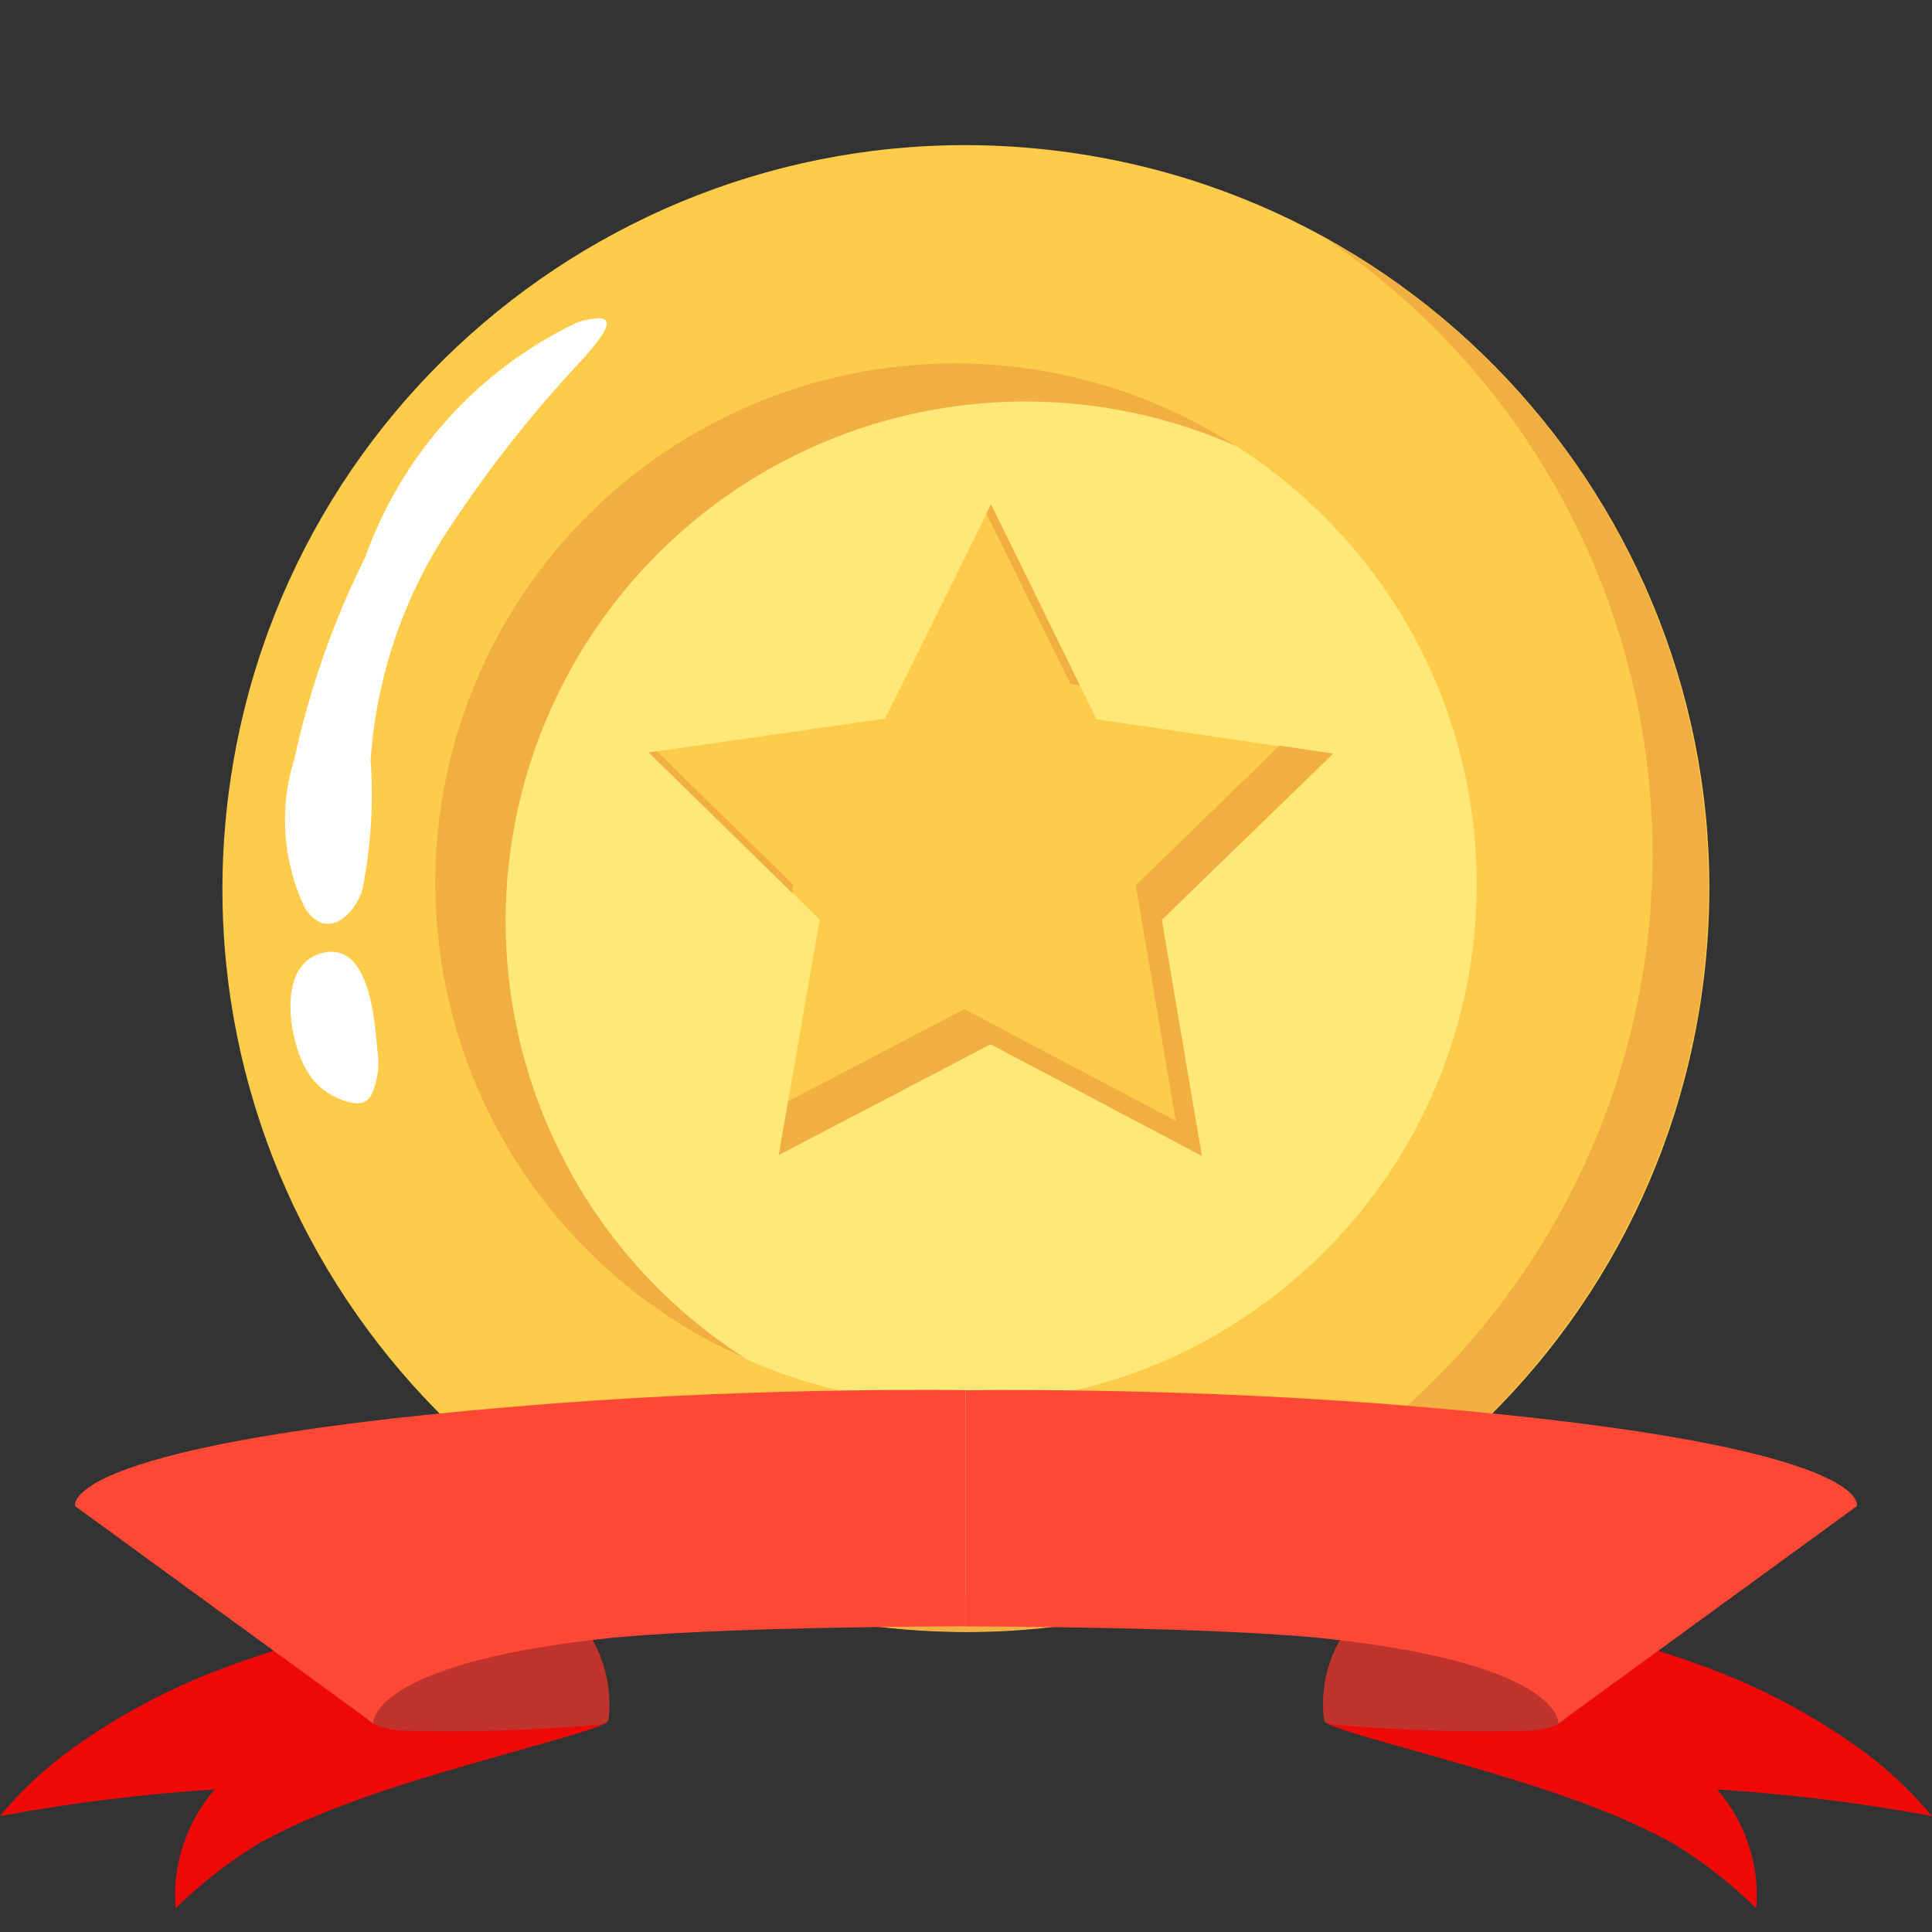 <svg width="18" height="18" viewBox="0 0 18 18" fill="none" xmlns="http://www.w3.org/2000/svg">
<rect x="0" y="0" width="18" height="18" fill="#333333" stroke="none"/>
<g clip-path="url(#clip0_26_1633)">
<path d="M15.869 9.158C16.354 5.364 13.672 1.895 9.879 1.409C6.085 0.923 2.615 3.605 2.129 7.399C1.644 11.193 4.326 14.662 8.12 15.148C11.914 15.634 15.383 12.952 15.869 9.158Z" fill="#FFCB4A"/>
<path d="M12.35 2.22C13.828 3.219 14.863 4.75 15.24 6.493C15.617 8.236 15.306 10.058 14.373 11.578C13.44 13.099 11.957 14.2 10.232 14.654C8.507 15.107 6.673 14.878 5.113 14.013C5.888 14.537 6.76 14.898 7.679 15.075C8.597 15.253 9.541 15.242 10.455 15.045C11.369 14.847 12.234 14.466 12.997 13.926C13.76 13.385 14.405 12.695 14.894 11.898C15.383 11.101 15.706 10.213 15.843 9.288C15.979 8.363 15.927 7.42 15.689 6.515C15.452 5.611 15.033 4.764 14.459 4.026C13.885 3.288 13.168 2.673 12.35 2.22Z" fill="#F2AF41"/>
<path d="M8.918 13.079C11.591 13.079 13.758 10.912 13.758 8.239C13.758 5.566 11.591 3.399 8.918 3.399C6.245 3.399 4.078 5.566 4.078 8.239C4.078 10.912 6.245 13.079 8.918 13.079Z" fill="#FFE878"/>
<path d="M4.711 8.58C4.711 7.774 4.913 6.98 5.298 6.271C5.683 5.563 6.239 4.961 6.916 4.522C7.592 4.083 8.368 3.819 9.172 3.756C9.976 3.692 10.783 3.831 11.52 4.158C10.959 3.796 10.328 3.554 9.669 3.448C9.009 3.341 8.335 3.372 7.688 3.539C7.041 3.706 6.436 4.005 5.91 4.417C5.384 4.829 4.949 5.345 4.633 5.934C4.317 6.522 4.125 7.169 4.071 7.835C4.017 8.501 4.102 9.171 4.319 9.803C4.536 10.434 4.882 11.014 5.335 11.505C5.787 11.997 6.336 12.389 6.948 12.658C6.262 12.221 5.698 11.619 5.307 10.906C4.916 10.193 4.711 9.393 4.711 8.58Z" fill="#F2AF41"/>
<path d="M2.742 7.073C2.6 7.525 2.633 8.014 2.833 8.444C2.865 8.508 2.918 8.561 2.983 8.593C3.156 8.661 3.319 8.468 3.375 8.293C3.455 7.896 3.482 7.49 3.453 7.086C3.505 6.306 3.761 5.554 4.196 4.905C4.558 4.357 4.965 3.841 5.414 3.362C5.624 3.128 5.843 2.862 5.375 3.005C4.456 3.444 3.747 4.228 3.404 5.188C3.106 5.786 2.884 6.419 2.742 7.073Z" fill="white"/>
<path d="M2.85 9.959C2.895 10.042 2.958 10.114 3.035 10.168C3.111 10.223 3.199 10.26 3.292 10.276C3.325 10.283 3.36 10.28 3.392 10.267C3.424 10.25 3.45 10.223 3.465 10.19C3.521 10.061 3.539 9.918 3.515 9.778C3.491 9.515 3.445 8.77 3.006 8.878C2.567 8.986 2.697 9.696 2.85 9.959Z" fill="white"/>
<path d="M11.197 10.768L9.229 9.728L7.256 10.76L7.637 8.567L6.046 7.01L8.246 6.695L9.235 4.701L10.216 6.701L12.416 7.026L10.816 8.577L11.197 10.768Z" fill="#FFCB4A"/>
<path d="M9.974 6.372L10.061 6.387L9.233 4.7L9.19 4.786L9.974 6.372Z" fill="#F2AF41"/>
<path d="M7.391 8.243L6.121 7L6.044 7.011L7.378 8.317L7.391 8.243Z" fill="#F2AF41"/>
<path d="M12.421 7.021L11.921 6.947L10.582 8.247L10.954 10.442L8.984 9.402L7.342 10.261L7.256 10.761L9.229 9.729L11.197 10.769L10.825 8.569L12.421 7.021Z" fill="#F2AF41"/>
<path d="M0 16.92C0.661 16.797 1.329 16.715 2 16.672C1.869 16.823 1.769 16.999 1.707 17.189C1.644 17.379 1.62 17.58 1.636 17.779C1.873 17.546 2.137 17.341 2.422 17.169C2.65 17.045 2.886 16.937 3.129 16.845C4.04 16.484 5.584 16.135 5.65 16.045C5.683 16.001 4.96 16.003 4.957 15.956C4.949 15.873 4.914 15.796 4.857 15.735C4.597 15.524 4.287 15.382 3.957 15.324C3.599 15.198 3.215 15.163 2.841 15.224C2.732 15.266 2.69 15.331 2.569 15.373C2.417 15.425 2.262 15.473 2.114 15.529C1.576 15.726 1.069 15.998 0.609 16.338C0.384 16.508 0.179 16.703 0 16.92Z" fill="#EF0A0A"/>
<path d="M3.357 15.741C3.342 15.807 3.348 15.877 3.374 15.941C3.393 15.993 3.431 16.036 3.48 16.062C3.587 16.106 3.701 16.128 3.816 16.125C4.398 16.14 4.98 16.121 5.559 16.069C5.591 16.069 5.623 16.062 5.652 16.047C5.658 16.043 5.663 16.037 5.666 16.031C5.669 16.024 5.671 16.017 5.671 16.009C5.703 15.71 5.624 15.409 5.448 15.165C5.353 15.017 5.218 14.899 5.059 14.825C4.684 14.684 4.274 14.663 3.887 14.764C3.655 14.809 3.442 14.921 3.275 15.088C3.246 15.12 3.223 15.157 3.208 15.197C3.193 15.237 3.187 15.28 3.19 15.323C3.192 15.366 3.203 15.408 3.222 15.446C3.241 15.485 3.268 15.519 3.301 15.546C3.305 15.55 3.311 15.552 3.316 15.553L3.357 15.741Z" fill="#C1332D"/>
<path d="M0.701 14.033C0.701 14.033 0.48 13.433 5.167 13.075C7.196 12.92 8.998 12.952 8.998 12.952V15.152C8.998 15.152 6.619 15.152 5.583 15.272C3.443 15.512 3.477 16.055 3.477 16.055L0.701 14.033Z" fill="#FF4936"/>
<path d="M17.999 16.92C17.338 16.797 16.67 16.715 15.999 16.672C16.13 16.823 16.23 16.999 16.292 17.189C16.355 17.379 16.379 17.58 16.363 17.779C16.126 17.546 15.862 17.341 15.577 17.169C15.349 17.045 15.113 16.937 14.87 16.845C13.959 16.484 12.415 16.135 12.349 16.045C12.316 16.001 13.039 16.003 13.042 15.956C13.05 15.873 13.085 15.796 13.142 15.735C13.402 15.524 13.712 15.382 14.042 15.324C14.4 15.198 14.784 15.163 15.158 15.224C15.267 15.266 15.309 15.331 15.43 15.373C15.582 15.425 15.737 15.473 15.885 15.529C16.423 15.726 16.93 15.998 17.39 16.338C17.615 16.508 17.82 16.703 17.999 16.92Z" fill="#EF0A0A"/>
<path d="M14.647 15.741C14.662 15.807 14.656 15.877 14.63 15.941C14.611 15.993 14.573 16.036 14.524 16.062C14.418 16.106 14.303 16.128 14.188 16.125C13.606 16.14 13.024 16.121 12.445 16.069C12.413 16.069 12.381 16.062 12.352 16.047C12.346 16.043 12.341 16.037 12.338 16.031C12.335 16.024 12.333 16.017 12.333 16.009C12.301 15.71 12.38 15.409 12.556 15.165C12.651 15.017 12.786 14.899 12.945 14.825C13.32 14.684 13.729 14.663 14.117 14.764C14.349 14.809 14.562 14.921 14.729 15.088C14.758 15.12 14.781 15.157 14.796 15.197C14.811 15.237 14.817 15.28 14.815 15.323C14.812 15.366 14.801 15.408 14.782 15.446C14.763 15.485 14.736 15.519 14.703 15.546C14.699 15.55 14.694 15.552 14.688 15.553L14.647 15.741Z" fill="#C1332D"/>
<path d="M17.299 14.033C17.299 14.033 17.52 13.433 12.833 13.075C10.799 12.922 8.999 12.953 8.999 12.953V15.153C8.999 15.153 11.378 15.153 12.414 15.273C14.554 15.513 14.52 16.056 14.52 16.056L17.299 14.033Z" fill="#FF4936"/>
</g>
<defs>
<clipPath id="clip0_26_1633">
<rect width="17.999" height="17.25" fill="white" transform="translate(0 0.529)"/>
</clipPath>
</defs>
</svg>
